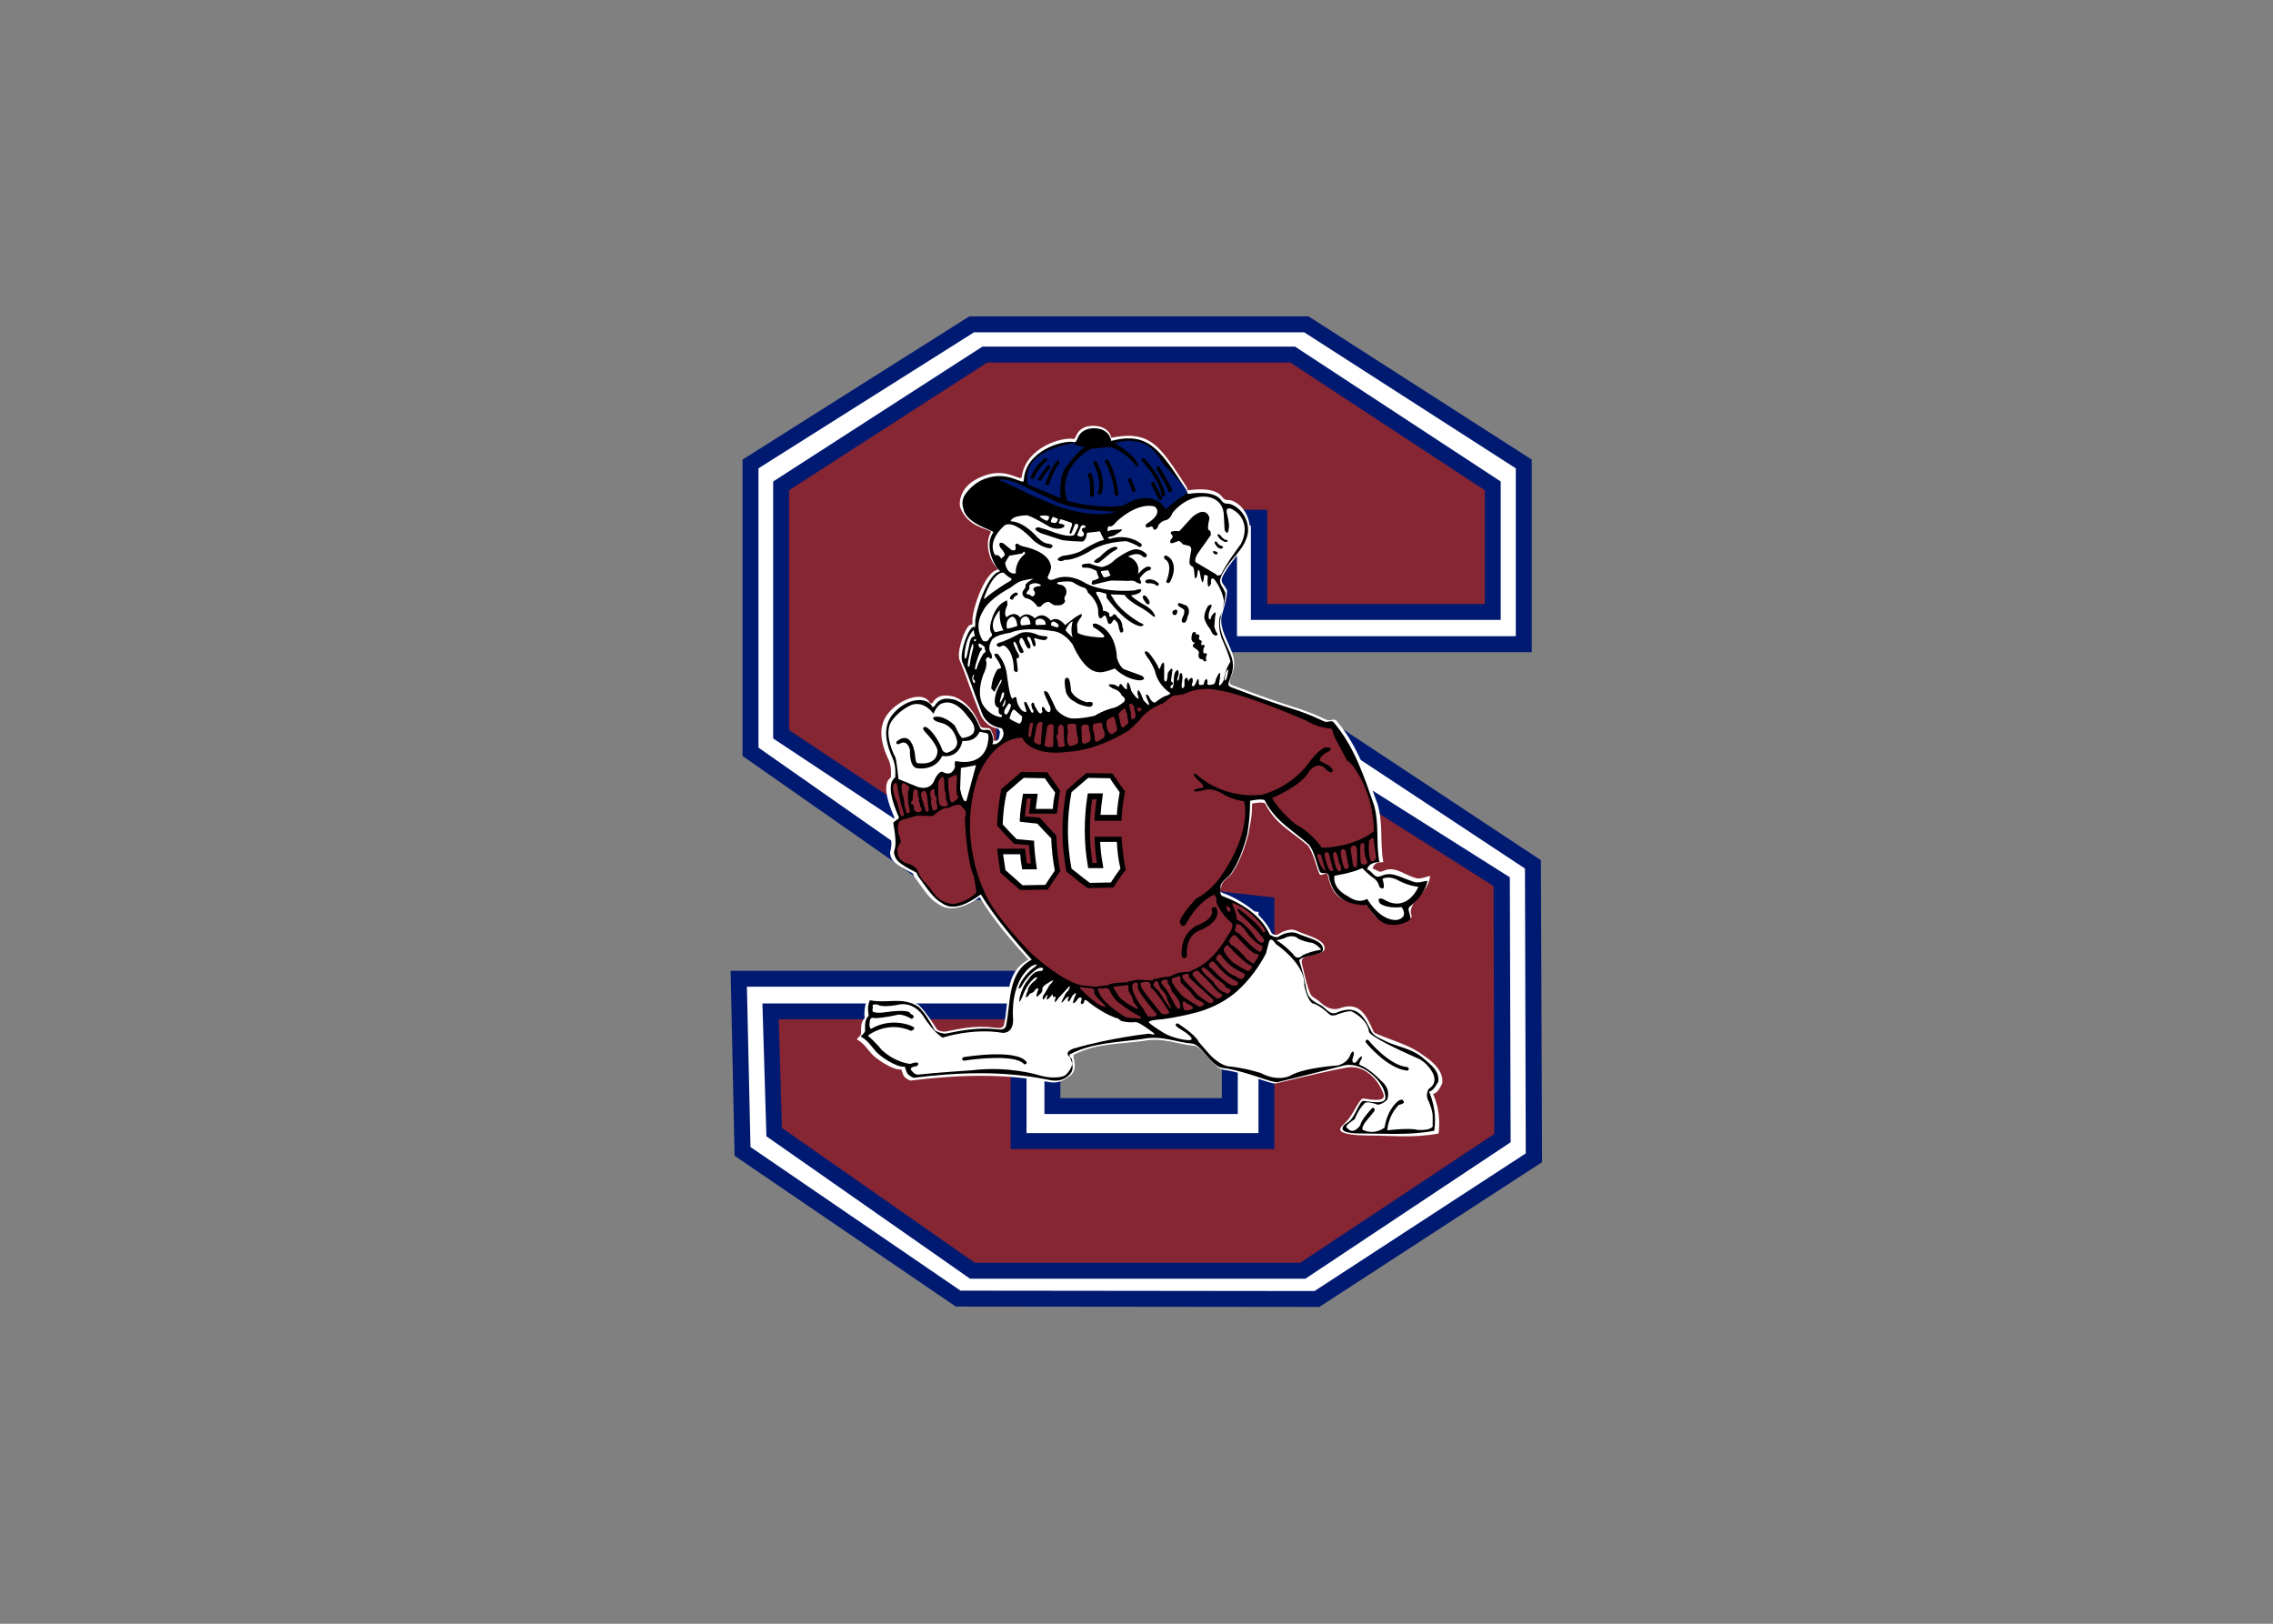 <svg clip-rule="evenodd" fill-rule="evenodd" stroke-linejoin="round" stroke-miterlimit="1.414" viewBox="0 0 560 400" xmlns="http://www.w3.org/2000/svg"><rect x="0" y="0" width="560" height="400" fill="#808080" stroke="none"/><g fill-rule="nonzero" transform="matrix(.98 0 0 .98 179.608 77.451)"><path d="m204.1 137.2-50.3-33.3-84.5-7.3v-48.4h54.4v36.7h78.1v-48.4l-56.1-36h-85.3l-57 36v74.5l50.9 35.6 69.6 4.9v45.5h-40.6v-32h-82.9l1 46.5 55.6 37.9 91.4.1 56-36.4z" fill="#001a72"/><path d="m55.7 142.7-48.3-33.8v-70.2l54.2-34.2h83l53.2 34.2v42.2h-70.1v-27.8h3.5v23.7h62.8v-34.8l-51.7-33.9h-78.6l-52.6 33.9v64.6l53.4 35.4 26.3 3.1zm144.4-3.4-48.1-31.8-80.7-6.8v3l77.2 7.6 47.8 30.2.2 66.6-51.6 34.3h-84.3l-51.2-35.8-1-33.4h66.4v32.6h58.3v-55.6l-5.2-.6v51.4h-48.6v-32h-74.8l.9 40.3 52.8 36.1 89 .1 53.1-34.6z" fill="#fff"/><path d="m192.2 143.7-45.5-28.8-79.5-7.5.9-58.3h67.2v23.7h54.7v-28.6l-48.9-32.1h-76.2l-49.8 32.1v60.3l51.2 34 70.8 8.1v63.2h-66.3v-32.6h-58.3l.8 27.3 48.5 33.9h81.8l48.8-32.4z" fill="#862633"/><path d="m59.4 43.7c1-1.3 2.5-2.3 4.6-3.1 5.9-2.3 9.5 1.7 9.6.2 1-7.4 10.1-10 12.9-9.5 1 .2.4-2.5 3.9-3.2 2.3-.4 5.2.4 5.7 2.9 10.1-2 12.3 2.3 18.9 12.3.3.5.1 1 .6.9 2.7-.4 6.8-.5 8.4 1.7.8 1.1 1.5.6 2.4.9 3.6 1.3 5.4 6.1 4.1 9.3-1.4 3.6-4.7 6.1-6.5 10-.6 1.3.7 2 1.2 3.3 0 2.2-.9 4.5-1.4 6.7-.4 3.1 1.6 5.9 2.7 9 1.8 4.8-2.1 7.3 0 8.1 16.9 6.5 16 5.1 23.7 8.7.9.4 1.5-.3 2.4.1 5.4 6.3 7.8 13.7 10.5 21.3 1.4 4.9.5 9.4 1.4 14.4-1.4 0-2.3.2-2.7 1.6 1.4.5 1.6 1.1 2.7.6 3.1-1.5 5.6 1.4 8.7 1.9 1.4 0 2.2-.6 3.1-.6-.9 5.1-6 6.6-4.7 10 .4.9-3.7 2.3-6.2 1.7-1.6-.4-2.8-1.3-3.5-2.2-.7-1-1-2.1-2.4-2.4-3.9-.7-7.5-.4-9-7.4-.2-1-1.7.6-2.1-.3-.9-2.2-1.5-5.3-2.9-7.1-4.1-3.6-8-5.2-10.7-10.5-.3-.6-3.3-.1-3.3 0 0 3.8-.5 4.8-.9 7.5-.9 3.6-2.3 7.2-4.1 9.9-.8 1.2-2.3 1.8-2.7 3.1 0 .9-.9 1.4 0 1.8 5 1.8 10.5 5.6 12.5 10 .3.7 1.3.8 1.8.5 1.4-.9 3.3-1.5 4.5-.9 2.7 1.3 7.6 2.2 7.1 4.8-.5 1.3-5.3 1.3-5.7 2.6-.1.9.3 1.8.5 2.9.4 1.8.9 3.8 1.6 5.5.4 1 1.6 1.3 2.3 2 1.5 1.4 3.2 2.4 5.2 1.7 5-1.8 6.7 1.9 8.5 6 .2.5 4.8 1.9 8.4 3.5 2.5 1.1 4.1 2.4 5.1 3.1 1.8 1.3 4.1 3.6 3.7 6.3-.5.9-.9 2.2-2.3 2.7 1.4 3.1 1.8 6.3 1.4 9.9-6.3 1.2-12.1.5-18 .5-1.8 0-7.4-.2-6.7-1.8.5-1 1.3-1.2 2.4-2.8 1.2-1.7 2.6-4.8 3.3-4.7 2.3.3 5.9 1 5.1-1.2-1.2-3.5-4.7-7.3-9.1-6.6-3.5.6-10.4 2.2-17.9 4-1.3.3-7.3-2.6-13.1-3.4-2.8-.4-5.3-6-7.7-6.1-3.8-.3-7.8-2.1-12.3-1.2-6.3.9-11.8.5-17.7 3.5-.6.3 1.5 3.7-1.2 5.5-2.2 1.5-3.3 1.7-5.5 1.3-11.3-2.2-23.1-1.7-34.4-.3-1.9-.8-1.7-1.3-2.3-2.8-2.1.3-6.7-2.9-7.6-4.1-1.1-1.2-1.6-2.3-3.6-3.5.4-.4 1.1-1 1.1-1.5 0-1.7-.1-2.7.9-3.8v-.2c-.2-1.3.1-3.3.7-4.8 4.5.9 8.8-1 12.9 1.7 1.8 1.8 3.1 3.8 4.5 6 .4.5 1.2.7 2.1.7 4.5-.9 8-1.6 12.5-1 .9.1 1.9.3 2.3-.6 1.4-5.8-.1-13.3 6.2-16.5-4.2-4.6-8.7-9.8-12.3-15.7-3.7 2.6-7.4 3.7-10.1 1.9-2.5-1.4-3.4-3.1-6.2-6.9-.3-.4-.3-.9-.7-1.1-4.7-2.4-4.9-3.1-5.3-4-.8-2.4 1-.4-.5-8.4-.1-.4 1.6-1.1 1.4-1.5-4.1-9.2-.9-9.8-.9-10.2.1-1.6 0-3.3-.8-4.8-2.1-4.7-2.4-8.7.7-11.9 3.3-3.4 8.4-4.7 9.8-2.1.1.3.6.4.8.1 1.4-2.3 3.6-1.9 5.4-1.5 3.2 1.3 5.1 3.8 6.5 7.2.5 1.2 2.2.2 2.7 1.1s.9 2 .7 2.7c1.4.4 1.4-.7 1.6-1.9.1-.4-.3-1.1-.7-1.1-2.3-.5-3.7-2.1-4.4-4-2.4-5.8-3-8.4-5-13.1-.3-.7-.2-1.6-.2-1.9.3-3 2.1-7.5 3.2-7.1.3.1.2-1.4.2-1.6.5-4.1 3.5-11.8 6.3-12.2.2 0-.1-.5-.3-.7-1.6-1.6-3.1-5.8-1.3-8.9-1.5-.9-5.8-1.3-7.7-5.9-.5-1.2 0-3.4 1.2-5" fill="#fff"/><path d="m72.6 70.5s-1.2.5-1.2 1.2c0 0-1.7.1-.1-1.4 0 0 1.3-1 1.3.2zm4.3 12.9c.4 0 0-1.4 0-1.4-.5-.7.2-.6.2-.6.9.4 2.3.5 2.3.5 1.3-.7.3-1 .3-1-1.5 0-2.2-.4-2.2-.4-3-1.3-4.6-.2-4.6-.2-3.2 1.8-5.2 2.3-5.2 2.3-1.1.7.3 1 .3 1 .6-.3 1.1-.4 1.1-.4 2.7 1.6 2.5 6.2 2.5 6.2.8 1.2 1 0 1 0l-.2-1.9c-.3-1.4.2-1.1.2-1.1.9-.2-.3-1.8-.3-1.8-.7-1.4-.8-2-.8-2 .2-1 .9.6.9.6.6 2 1 1.9 1 1.9 1 .2.5-.8.5-.8-1-1.7-.9-2.2-.9-2.2.4-1.8 1.2.1 1.2.1.8 2.1 1.3 1.8 1.3 1.8.8-.3-.3-2-.3-2-.5-1 0-.9 0-.9.5-.3.9 1.1.9 1.1.4 1.7.8 1.2.8 1.2zm10.1 14s.6.7 3.2 1.2c0 0 1.1.2 1.2-.5 0 0 .4-1-1.4-.6 0 0-2.9-.6-4-2.8 0 0-.2-3.9-1.1-3.3 0 0-1-.6-.2 3.5 0 .1.6 1.8 2.3 2.5zm33.9-18.4.6 1.2c1.2 1.2 1.3.1 1.3.1-.7-1-.8-1.9-.8-1.9l.2-2.4c.6-2.3-.9-.2-.9-.2-.4 1.7-.7.5-.7.5-.2-1.4.6-2.6.6-2.6.5-1.4-.8-.4-.8-.4-1.5 2.6-.7 3.7-.7 3.7.5 1.3 1.2 2 1.2 2zm-16.8-8.2c-.4.4.7 1.7.7 1.7.3.6.8.3.8.3.4-.3-.2-1.2-.2-1.2-.9-1.5-1.3-.8-1.3-.8zm56.7 111.7c-.1-.2-.4-.2-.6-.1-.2.2-.2.4-.1.6.2.3 5.4 6.6 10.4 7.1.2 0 .4-.2.4-.4s-.2-.5-.4-.5c-4.6-.4-9.7-6.7-9.7-6.7zm15.2 12.9c1.3 3.1 1.8 6.2 1.3 9.8-6.2 1.2-12 .7-17.8.7-1.8 0-5.9 0-5.2-1.6.4-1 1.5-.9 2.5-2.5 1.1-1.7 2-4.2 2.7-4.1 2.2.3 5.9 1 5.5-1.2-.4-4-6.1-8.8-10.4-7.7-3.4.9-9.3 2.4-16.7 4.2-1.3.3-8.1-2.9-13.9-3.6-2.8-.4-5.2-5.9-7.6-6.1-3.7-.3-7.7-2.1-12.2-1.2-6.2.9-12.8.9-18.5 3.9-.6.3 1.8 3.1 0 5s-3.7 1.8-5.9 1.3c-11.1-2.2-22.2-1.8-33.4-.4-1.8-.8-1.7-1.3-2.2-2.8-2.1.3-6.6-2.8-7.5-4.1-1.1-1.2-1.6-2.3-3.6-3.5.4-.4 1.1-1 1.1-1.4 0-1.7-.1-2.7.9-3.8v-.2c-.2-1.3-.3-2.2.3-3.7 4.4.9 8.3-1 12.3 1.7 1.8 1.8 2.7 3.6 4 5.8.4.4 1.8.9 2.7.9 4.4-.9 8.4-1.6 12.9-1.1.9.1 1.8.2 2.3-.7 1.3-5.8.3-13.6 6.5-16.8-4.2-4.6-9.3-10.7-12.8-16.4-3.6 2.6-7 4.1-9.6 2.3-2.4-1.4-3.4-3.1-6.1-6.8-.3-.4-.3-.9-.7-1.1-4.6-2.3-4.8-3.1-5.2-4-.8-2.3 1-.4-.4-8.3-.1-.4 1.6-1.1 1.4-1.5-4-9.1-.9-9.7-.9-10.1.1-1.6 0-3.2-.7-4.8-2.1-4.7-2.4-8.6.7-11.7 3.2-3.3 7.9-3.8 9.3-1.2.1.3.4.1.6-.2 1.4-2.3 3.4-1.9 5.2-1.5 3.1 1.3 4.8 3.6 6.2 7 .5 1.2 2.2 0 2.7.9.4.9.9 2.3.4 3.2 1.3.4 2.7-1.3 2.8-2.4.1-.4-.2-1.6-.6-1.6-2.2-.4-3.9-1.6-4.7-3.5-2.3-5.8-2.9-8.3-5-13-.3-.7-.2-1.6-.2-1.9.3-3 2.1-7.5 3.2-7 .3.1.2-1.4.2-1.6.5-4.1 3.5-12 6.2-12.4.2 0-.1-.2-.2-.3-1.6-1.7-3.7-6.5-1.4-9.6-1.5-.9-6.1-2.1-7.4-5.2-.4-1.3-.8-2.7.3-4.3 1.3-1.8 3-3.2 5-3.9 5.9-2.2 9.7 1.9 9.7.4.4-7.5 9.9-10.2 12.7-9.6 1 .2.4-2.7 3.9-3.4 2.2-.4 4.9.4 5.4 3.1 9.5-2.5 12.4 2.5 18.9 12.4.3.5.1 1 .6.9 2.7-.4 6.7-.5 8.2 1.7.8 1.1 1.4.6 2.3.9 3.6 1.3 5.3 5.7 3.9 8.8-1.3 3.6-5.2 6-6.5 10-.4 1.3.9 2.2 1.3 3.6 0 2.2-.9 4.4-1.3 6.7-.4 3.1 1.5 5.9 2.7 8.9 1.8 4.8-2.1 7.2 0 8 16.7 6.4 15.8 5 23.4 8.6.9.4 1.4-.3 2.3.1 5.3 6.2 7.7 13.6 10.3 21.1 1.3 4.9.4 9.3 1.3 14.2-1.3 0-2.7.4-3.1 1.8 1.3.4 1.8 2.2 3.1 1.8 3.1-1.3 4-.3 8.5 1.3 1.3.5 2.7-.2 3.6-.2-.6 2.9-2.7 5.1-4.5 6.5-.7.6.2 1.7.2 2.9.3.5-2.4 2-5.3 1.6-3.5-.5-5.2-4.9-5.9-4.9-5.8-.1-8.5-2.7-9.4-7.6-.4-.9-1.8 0-2.2-.9-.9-2.2-1.3-4.9-2.7-6.7-4-3.6-8.5-5.9-11.1-11.1-.3-.6-3.7 0-3.7.1 0 3.8-.3 5.6-.7 8.3-.9 3.6-2.2 7.1-4 9.8-.8 1.2-2.2 1.8-2.7 3.1 0 .9-.4 2.2.4 2.7 4.9 1.8 9.8 4.9 12 9.8.4 0 1.3.9 2.2.4 1.3-.9 3.1-1.3 4.4-.9 2.7 1.3 7.1 1.8 6.7 4.4-.4 1.3-6.4 1.4-5.9 2.7.8 2.4 1.2 4.3 1.7 6.9.4 2.3 1.7 3.2 3.4 4 1.5.7 2.5 2.8 4.3 2 4.8-2.1 6.7.6 8.6 4.6.7 1.4 2.4 1.9 3.7 2.6 3 1.5 6.5 1.7 9.6 4.4 1.7 1.5 4 3.1 3.6 5.8-.5.7-1 2.1-2.3 2.5zm-20.5-49.2c3 2.2 4.9.7 4.9.7 3.8 6.1 7.6 5.3 7.6 5.3 3-.7 1.1-3.2 1.1-3.2-4.2.4-5.5-1-5.5-1-1-1.8.9-1 .9-1 6 3.7 8.8-3.1 8.8-3.1-2.7-.3-5-1.6-5-1.6-2.5-1.4-4-.4-4-.4l.2.8c.6 2.7-1 1.2-1 1.2-.3-1.4-1.3-2.1-1.3-2.1-1.3-.8-3-2.6-3-2.6-2.8 1.3-7 1.9-7 1.9-.5 3.4 3.3 5.1 3.3 5.1zm-93.4-32.9c-.7.2-3.8.7-3.8.7l-.2 5.3c.9 4.2 1.6 2.9 1.6 2.9zm2.8-8-1.9-.4c-1.2 2.8-4.3 2.3-4.3 2.3-1 4.7-5.1 3.8-5.1 3.8-1.8 3.8-6.2 3.1-6.2 3.1-2.2-.2-1.9-4.6-1.9-4.6-.8-3-2.7-1.5-2.7-1.5-1 .2-.7-.6-.7-.6 4.1-3.4 4.7 3.6 4.7 3.6.1 1.7.5 1.8.5 1.8 5.6.7 5.1-3.3 5.1-3.3-.4-1.7-2.7-4.1-2.7-4.1-1.9-1.9-.2-1.7-.2-1.7 2.3 1.3 3.9 5.2 3.9 5.2.3 1.4 1.4 1.3 1.4 1.3 3.2-1 2.5-3.1 2.5-3.1-.9-3.9-3.9-4.4-3.9-4.4-2.9-.7-1.9-1.5-1.9-1.5 2.7-.6 5.3 2.2 5.3 2.2 1.4 3.1 1.9 3.1 1.9 3.1 5.8-.9 1.4-5.3 1.4-5.3-3.4-4.8-6.2-3.5-6.2-3.5-1.6.2-2.5 2.7-2.5 2.7-2.7-3.6-5.6-2.2-5.6-2.2-3.2 1.4-4.9 4-4.9 4-2.3 3.3.9 9.1.9 9.1.3.5.8 5.5.8 5.5l4.9 2c3.5 1 4.2-1.9 4.2-1.9 1.2-2.4 2-1.9 2-1.9 2.4 1.4 3.1-1.2 3.1-1.2-.2-1.8.3-1.5.3-1.5 7.6 1.4 8-4.9 8-4.9.4-1.9-.2-2.1-.2-2.1zm72.7 52c2.2 1.3 4.2 3.5 4.2 3.5 1.1 1.8 2.4.3 2.4.3 2.2-1.1 4.7-1.4 4.7-1.4-1.7-2-2.9-1.8-2.9-1.8-3-.7-3.3-1.3-3.3-1.3-1.4-.7-2.9.1-2.9.1-.7.4-2.2.6-2.2.6zm-12.3-67.9c-.7.5-.7 2.6-.7 2.6.5.2.8-1.9.8-1.9.3-1.2-.1-.7-.1-.7zm-36.8-36.2-1 2.3c1.1.8 1.6.1 1.6.1.5-.4-.4-1.3-.4-1.3l.1-.5c.7-.2.9-.4.9-.4-.5-.8-1.2-.2-1.2-.2zm-7.6-1.1c.2.4 1.2.3 1.2.3.5-.2.6-1 .6-1l-1.2-.5c-.4.1-.6 1.2-.6 1.2zm-2.8-1.3c.7.7 1.8 1.1 1.8 1.1.8-.5.5-1.2.5-1.2-2.1-.4-2.3.1-2.3.1zm-14 20.5c.1.4.4 0 .4 0 1.7-1.6 5.5-3.9 5.5-3.9 1.9-.9.6-1.2.6-1.2-.9-.6-1.6-1.3-1.6-1.3-2.8-.1-4.9 6.4-4.9 6.4zm10.3-11.1s.1-1.2-.7-.1l-2.9.5s-.2-.5-1.4 1.9c0 0 .4 3 2.7 2.6 0 0-.4-2.7 2.3-4.9zm-12.5 22c.4-.4.1-.6.1-.6-1 .3-.1.6-.1.6zm-2.2 4c.6-2.5.7-3.2.7-3.2.4-2.5 1.4-2 1.4-2l-.3-1.7c-2.4 2.5-2.3 6.9-2.3 6.9.1.7.5 0 .5 0zm.8 2c.2-1.9.9-4.4.9-4.4.1-2.5-.7.5-.7.5l-.6 3c-.3 2.3.4.9.4.9zm1.4 4.2s-.1-.5-.4-.6.2-1.4.2-1.4c-1.2 1-.1 2.3-.1 2.3zm.3-3.2c.6-2.2 1.8-4 1.8-4 .9-.4.3-1 .3-1 .1-.8-.4-.9-.4-.9-1.1-.9-1.2-.4-1.2-.4.1 1.2.8.9.8.9.3.4-.1.6-.1.6-.6.7-1.2 3-1.2 3-.8 2.4 0 1.8 0 1.8zm7.2 8.6c.5-2.5-.7.7-.7.7.3.4.7-.7.7-.7zm-.4-1.6s.5-1.4-.2-1.2c0 0-.3.3-.4 1.1 0-.1-1 3.3.6.1zm1.5 3.2c.9-1.7-.2-1.6-.2-1.6l-1 1.6c-.3 1 .1 1 .1 1 .4.8 1.1-1 1.1-1zm3.2 1.7-1.8-1.6c-.7-.9-1.4 2.1-1.4 2.1.8.6 2.5 1.3 2.5 1.3.7-.5.6-1 .6-1zm2.8-1.6c-.5-.4-.5-1.6-.5-1.6.7-.9.8.4.8.4l.8 1.4c.8 1.3 1.2.1 1.2.1-.5-1.4.3-1.1.3-1.1l.6.9c1.4 1.2 1.1-.8 1.1-.8l-1.4-3.1c-.7-1.8.7-.7.7-.7.6.8 2.1 4.2 2.1 4.2 1.1 1.5 2.9 2.1 2.9 2.1 1.7.8 6.8-.4 6.8-.4 2.3-1.4 4.4-1.9 4.4-1.9 1.5-.3 2.3-1.1 2.3-1.1 2-1.1.1-2.1.1-2.1-.3-1.3-2.3-1.8-2.3-1.8-2.4-1.5.6-.9.6-.9 1.2.8 1.1.3 1.1.3.2-1.3 1.1.3 1.1.3 1.2 1.3.8-.2.8-.2.2-2.7 1.1 1 1.1 1 .2.6 1.2 1.7 1.2 1.7 1.2 1.2.4-.7.4-.7-.1-3 1.5 1.5 1.5 1.5 2.4 2.7 1-.1 1-.1-1-2.3.3-1 .3-1 .9 2.1 1.7 1.6 1.7 1.6 1.5-1.2 2.3-1.5 2.3-1.5 2-.6 1.3-.9 1.3-.9-3.1-2.2-3.6-5-3.6-5-.3-1.3-1.5-3.2-1.5-3.2-2.3-2.9-.5-2.1-.5-2.1.9.6 2.5 3.4 2.5 3.4.6 1.6.7.6.7.6.9-2.4 1-.7 1-.7v3.8c.8 1.5.9-1.7.9-1.7 1-1.8 1.2-.9 1.2-.9l-.4 2.9s.9.5.3.9-.4.7-.4.7c.7.8.8-1.3.8-1.3 0-2.3.4-2.6.4-2.6 1-1.5.8.7.8.7-.8 2.5.1 1.1.1 1.1.2-1.6.4-1.5.4-1.5.9-.4.3 2.8.3 2.8-.1 1.8.7.5.7.5v-1.6c.7-1.5 1 .4 1 .4.3-1.1.9-.9.9-.9.5.4-.1 1.8-.1 1.8.5.8 1-.4 1-.4.9-2.4.8-.3.8-.3-.1 1 .7.6.7.6.7.3.7-.9.7-.9.8-1.3.8.2.8.2-.4 1.2 1.2.6 1.2.6.7.2.9-1.3.9-1.3 1.7-3.8.9.4.9.4-.5 2.8 1.1-.2 1.1-.2.3-2.7 1.6-4.5 1.6-4.5.2-.6-1.8-5.2-1.8-5.2-1.4-2.8-.9-5.9-.9-5.9 1.2-2.3 1.1-4.4 1.1-4.4-.4-2.4-1.7-4.3-1.7-4.3-.9-1.5-1.1-1.2-1.1-1.2-.6-.2-.4 1.2-.4 1.2-1 2.3-.9-.9-.9-.9.2-1.1-.1-1-.1-1-.9-.7-.8.4-.8.4-.3 3-.9-.5-.9-.5-.5-3.1-.8-.1-.8-.1-.2 1.2-.6.7-.6.7l-.2-1.9c-.1-1-.6-1-.6-1l-.4-.4c-.4-.2.2-3.1.2-3.1.5-1.7-.8-1.7-.8-1.7l-1.2-.3c-1-1.2-1.2-.8-1.2-.8l-1.1.4c-1.3.5-.8-.7-.8-.7.9-.9.4-1.2.4-1.2-1.4-1.4 1.8-1 1.8-1l3.2-3.5c3.7-3.2 4.4.2 4.4.2-.7 2.9-.2 3-.2 3 .7.2.5 1.3.5 1.3l-3.4 4.8c-1 1.9-.2 2.1-.2 2.1l4.9 2.9c.4.7 1.3.1 1.3.1 1.1-2.5 5-7.7 5-7.7 2.6-5.2-1-7.9-1-7.9-2.9-2.3-2.6-.1-2.6-.1.6 2.3.6 3.5.6 3.5-.2 3.1-1.1 1-1.1 1l-.2-3.5c0-4.8-4.7-4.9-4.7-4.9-5.1-.2-8.2 4.1-8.2 4.1-.6 1.6-1.6 1.8-1.6 1.8-1.2.2-1.9 1.2-1.9 1.2-.5 1.7-1.3 1.1-1.3 1.1-.1-1-.9-.6-.9-.6-1.6.6-.9-.7-.9-.7 4.6-2.8 2.1-4.4 2.1-4.4-4.5-1.2-9.6 3.8-9.6 3.8-1 1.3-1.5 1.2-1.5 1.2-1-.3-.7 1.3-.7 1.3.4-.5 2.7-.5 2.7-.5 2.3-.4-.6 1.2-.6 1.2-.7.5-1.3.5-1.3.5-1.6.4-.2.6-.2.6 4.4-1.3 7.3.9 7.3.9 1.5.8.1 1.2.1 1.2-1.9-1.2-3.4-1.5-3.4-1.5-6.3.3-9.2 2.6-9.2 2.6-4.4 2.5-6.3 2.1-6.3 2.1-.4.4-1.1.3-1.1.3-1.6-.5.7-1.3.7-1.3 4-.5 5.2-1.6 5.2-1.6 4-2.4 5.2-2.4 5.2-2.4l-.8-1.6c-.2-.9-.8-.5-.8-.5l-2.7.3c-.3 2.4-1.3 2.2-1.3 2.2-3.7-.1-5.1-.4-5.1-.4l-5.2-1.7c-2.7-1.3-.6-1.5-.6-1.5l2.3.7c5.8 2.3 6.7 1.2 6.7 1.2l.9-1.8c.5-1.2-.7-.9-.7-.9l-.7 1.8c-.5 1.3-.7.3-.7.3l.4-1.2c.6-1.2-.1-1.3-.1-1.3l-1.8-.6c-1.3-.5-.9.2-.9.2-.6.4-.1.7-.1.7 2 .2 1 .9 1 .9-1.5.9-3.5-.1-3.5-.1-4.9-2.9-5.7-2.9-5.7-2.9-4.1.1-4.1 1.5-4.1 1.5 3.4.1 6.5 3.8 6.5 3.8 1.8 1.9 2.8 1.8 2.8 1.8 2.3.4.7 1.2.7 1.2-2.2-.1-4.3-2-4.3-2-5.3-5.7-7.3-3.7-7.3-3.7-4.7 4.3-2.3 7.4-2.3 7.4 1.1-.2 1.5.9 1.5.9l.8-.7s.6-.3-1-2.1c0 0-.9-1.6.7-1.1l2.1 1.7s1.4.6 1-.9c0 0-.2-1.3 1.1-.3 0 0 .5.3 2 .6 0 0 5.2 1.2 5.8 4.5 0 0 .4.6-.8 2.9 0 0-.1 1.1 1.6.6 0 0 3.1-1.8 7.5.7 0 0 3.7 2.7 12.7 2.1 0 0 2.8-1 1.3.6 0 0-.9.5-2.1.6 0 0-.1.4 3.1 2.3 0 0 1.9.9 2.7 2.4 0 0 .9 1.7-1.1-.1 0 0-1.6-1.2-2.6-1.7s-3.2-2-3.6-2.8c0 0 .6-.3-3.4-.3 0 0-.6-.3.4 1 0 0 1.1 2.7 6.7 6.1 0 0 1.9.6.2.9 0 0-3.3-.1-8.6-7.2 0 0 .2-1.3-.6-1.1 0 0-2.8-1.1-1.8.4 0 0 1.7 2.8 1.5 4 0 0 1.7.1 1.6 1-.2.9.8.3.8.3s.4-1.2 1.3.4c0 0 1.2.6 1.2 2.4 0 0 .7 1.2-.3 1.4 0 0-.4.1-.7-1.8l-.3-.8-.7-.7s-.3 0-.6.7c0 0-.8 1.2-1.2-.4 0 0-.4-2.1-1.1-1 0 0-1.1 1.4-1.2-1.1 0 0 .4-2.3-2.6-5 0 0-.2-1.2-1.3-1.3 0 0-.9-.3-2.2-1.1 0 0-.3-.7-3.9-.2 0 0-1.1.4.7.7 0 0 1.8.4 1.2 2.5 0 0-.7.7-.2 1.5 0 0-.2 1.4-2.3 1.1 0 0-.3.3-1.7-.8 0 0-1-.3-2.1 1.1 0 0-.9.4-1.1-.3 0 0-1.1-1.6-2.8-1.8 0 0-1.5-.9-.2-2.3l.3-.6c-.5-.8 1.9-1.9 1.9-1.9-.6-.1-2.6.4-2.6.4-1.4.3-3 1.7-3 1.7-6.1 3.3-7 5.9-7 5.9-2.6 4.1-.1 7.5-.1 7.5 1 .6 1.5-.3 1.5-.3l.2-.4c.8-.4.6-1 .6-1-.9-1-.2-3.1-.2-3.1 1.2-4.7 4-5.3 4-5.3l.1 1.1c-1.2 2.6-.2 3.1-.2 3.1 2.2-1.8 3.4.1 3.4.1 1.7-1.9 3.7.2 3.7.2 2.2-2 4 .6 4 .6 1.8-1.4 3.6 1.1 3.6 1.1l1.8-1.4c1.8-1.4 2.4-1.4 2.4-1.4l-.1.7c-.8.9-1.1 1.8-1.1 1.8l.1 2.2c1.3 1 5.7 1.2 5.7 1.2 1.7.2.8-.7.8-.7-1.4-1.4-2.4-1.8-2.4-1.8-.9-1.4.8-.9.8-.9 5.1 2.1 5 8.5 5 8.5.7 2.4 1.8 2.9 1.8 2.9l4.4 1.6c1.7 1.1-.5 1.2-.5 1.2-3.7-.3-6.2-3-6.2-3-3.3 1.3-4.2.9-4.2.9-3.7-.2-6.4-6.9-6.4-6.9-2.1-3-4.4-3.3-4.4-3.3-8.1-1.4-11.2.3-11.2.3-4.6.7-4.8 2-4.8 2-1.2 2.1-.1 3.2-.1 3.2.6 1.7-.3 1.3-.3 1.3l-.4-.4c-.9.5-.6.9-.6.9.5 1.4-.7 3.6-.7 3.6-1.8 5.1-.1 7.5-.1 7.5 1.7 2.8 4.3 3.1 4.3 3.1.8.2.4-.6.4-.6-1 .1-.7-1.7-.7-1.7-1.6-.4-.8-3.1-.8-3.1.2-1.4 1.4-3.3 1.4-3.3.4-1-.1-.6-.1-.6l-1.6 3-.8-.9c.3-2.3.7-3 .7-3 .9-2.3 1.2-1.9 1.2-1.9.6-.1.6-.3.6-.3-.3-1.2-1.1-2.2-1.1-2.2-1.4-1.9.3-1.2.3-1.2 1.9 2.1 2.2 4.8 2.2 4.8.6 4.7.9 5.2.9 5.2.4 1.6.7 1.1.7 1.1.9-.8.9.2.9.2.1 1.6 1.3 2.8 1.3 2.8.8.7 1.2.3 1.2.3l-.4-1.3c-.6-1.8.4-.9.4-.9l1.2 2.4c.7.5.5-.5.5-.5zm-8.4-25.2c-3.1 3.6-1.2 5.6-1.2 5.6l2.1-.5c-1.3-2.2-.9-5.1-.9-5.1zm1.8 4.7c1.4-.2 2.6-.7 2.6-.7-.3-2.6-1.4-2.3-1.4-2.3-1.9.8-1.2 3-1.2 3zm3.5-.9c.4.2 2.4-.2 2.4-.2-.2-2-1.2-2-1.2-2-1.9.3-1.2 2.2-1.2 2.2zm3.8 0 2.4-.1c.1-1.4-1.3-1.5-1.3-1.5-1.9-.1-1.1 1.6-1.1 1.6zm3.8.1 1.5.5c1.2-.6-.8-1.5-.8-1.5-1 0-.7 1-.7 1zm5.4-1.1c-1.2.6-1.8 2.3-1.8 2.3.5.7 1.8 1.8 1.8 1.8-.7-1.7 0-4.1 0-4.1zm-8.5-8.8s.5.1.5-.3c0 0-1.3-.9-2.7-.1 0 0-.3.1-.2 1.1 0 0-.1.2-.7.9 0 0-.2.6.8.5 0 0 .7 1 1.2.1 0 0 .3-.6-.1-1-.1-.1-.8-.9 1.2-1.2zm28.4 112c-3.6-2.7-4.1-2.4-4.1-2.4-2.1.2-3.6-.3-3.6-.3-.3-.2-.8-.6-.8-.6-3.3-.9-7.1-3.9-7.1-3.9-1.6-1.5-1.4-.3-1.4-.3-.7 1.3-.9.1-.9.1.4-.7.2-1.1.2-1.1-.7-.4-1.2.7-1.2.7-1.7 1.9-.5-.9-.5-.9 1-2.1-.6-.3-.6-.3-1.3 2.7-1.1.8-1.1.8.7-1.2-.4-.3-.4-.3-2.5 3-.4-.6-.4-.6.2-.7.9-1.2.9-1.2 1.1-2.2-.4-.4-.4-.4l-2.2 2.4c-1.2 1.9-.7.1-.7.1.3-.9-.2-.6-.2-.6-.3.4-.4-.2-.4-.2.1-.8-.5.1-.5.1-1.6 1.8-.9.1-.9.1.4-1-.4 0-.4 0-1 1.7-.7-.1-.7-.1.7-1 1.6-2.7 1.6-2.7 2.2-2.3 0-.8 0-.8-2 1.1-1.7 1.6-1.7 1.6 0 1.1-.6 1.3-.6 1.3-1.6 1.9-.6-.7-.6-.7.6-1.3-.6-.4-.6-.4-.3.8-1.3 1-1.3 1-1.6 2.2-.9 0-.9 0 .4-.6.4-1.2.4-1.2.4-1.1 1.9-2.2 1.9-2.2 1-1.3-.4-.4-.4-.4-2 1.7-2.9 4.5-2.9 4.5-1.3 2.9-.7.2-.7.2.8-3 1.9-4.1 1.9-4.1 1.4-2.1 2.2-2.2 2.2-2.2.5-.3 1.5-.3 1.5-.3.9-1.1-.8-.7-.8-.7-2.7 1.4-4.3 4.5-4.3 4.5-.8 1.3-.8.4-.8.4 1.2-3.3 4-5.1 4-5.1 1.7-1.4-.7-.3-.7-.3-5.6 4.1-4.7 13-4.7 13 .3 4.1-2.6 3.8-2.6 3.8-7.6-1.3-15.1 1.2-15.1 1.2-2.3-1.4-4.4-4.7-4.4-4.7-2.9-5-7.1-3.5-7.1-3.5-4.1.7-4.8-.1-4.8-.1-1.9-.3-1.2.6-1.2.6-.3 1 0 1.2 0 1.2.9.4 2.4.2 2.4.2 7.3-1.1 7 .3 7 .3 1.7.7.3 1.3.3 1.3-2-1.2-3.3-1.1-3.3-1.1-3.7.9-5.9.9-5.9.9-1.4-.4-1.3.8-1.3.8-.3 1.7.3 1.9.3 1.9 5.1-3 10-.8 10-.8 1.9.7.1 1.3.1 1.3-6.1-2.7-10.9 1.2-10.9 1.2 2.2 1.9 3.5 3.6 3.5 3.6 3.6 3.3 7.2 3.5 7.2 3.5 2.1-.8 2 0 2 0 0 .3-.5.6-.5.6-2.1.2-1.2 1.1-1.2 1.1.9 1.1 1.6 1 1.6 1 4.4-.5 13.7-1.1 13.7-1.1 8.8-1.1 16.2 1.1 16.2 1.1 4.8 1.5 7.1.2 7.1.2 2.8-2.7 1.5-4.4 1.5-4.4-2.4-1.5.8-2.4.8-2.4 9.3-2.7 18.8-3.7 18.8-3.7 2.5.7.7-.5.7-.5zm70.4 10c-1.6-2.7-3.8-3.4-3.8-3.4-11.8-5.2-12-6.5-12-6.5-.4-3.4-4.4-5.2-4.4-5.2-1-.2-3.4.7-3.4.7-1.4.7-2.1.1-2.1.1-3-2.8-4.3-2.8-4.3-2.8-1.4-.9-2.1-4.6-2.1-4.6.4-5.3-7.1-10.3-7.1-10.3-1.5-2.3-1.8-.4-1.8-.4l-.7 2.7c-2.5 5-6.1 8.4-6.1 8.4-4.8 5-11.5 6.5-11.5 6.5-5.4 1.4-8.7 1.7-8.7 1.7-4.4.3-2.9 1-2.9 1 .7.7 3.3 2.3 3.3 2.3 2.6 1.6 5.9 1.9 5.9 1.9 2.7.3.4-1.4.4-1.4-.5-.5-2.2-1.5-2.2-1.5-1.8-1.1-.4-1.3-.4-1.3 4.8 3.1 5.3 4.7 5.3 4.7.6.7 2 2.3 2 2.3 3 3.6 5.4 3.8 5.4 3.8 4.2.4 8.2 1.7 8.2 1.7 4.3 2.3 7.3.7 7.3.7 3.6-2.1 12-2.6 12-2.6 2.7-.7 3.2-2.7 3.2-2.7.8-1.7.9-.2.9-.2l-.4 1.5c.1 1.4 1.1.4 1.1.4l.5-.7c1.2-1.4.7.1.7.1-.9 1.3-.4 1.5-.4 1.5 2.4.8 5.4 4 5.4 4 2.7 2.3 1.4 4.8 1.4 4.8-2.1 1.7-2.7 1-2.7 1-2.8-.9-3-.1-3-.1-1.6 1.6-2.4 3.9-2.4 3.9-3.1 2-1.9 2.2-1.9 2.2 1.6 2 3.3-.7 3.3-.7.3-1.5 2.9-4.2 2.9-4.2.7-.7.7.6.7.6l-2.3 2.8c-1.5 2.1-.4 2.1-.4 2.1 3 1.2 5.2-.7 5.2-.7.8-5 3.6-6.8 3.6-6.8 1.2-.5 1.1.1 1.1.1.7.7-1.1 1-1.1 1-2.8 2.8-2.9 6.4-2.9 6.4 6.1-.7 7.6-.1 7.6-.1 3.5.2 3.8-.9 3.8-.9v-2.3c.1-1.5-1-4-1-4-1-1.6 0-3.1 0-3.1 2.7-1.7.8-4.4.8-4.4zm-73.5-123.9s1.3 2-.7 1c0 0-.7-.7-2.2-.4 0 0-1.7-.1-4.2-.1-.4 0-4.3 1-4.3 1s-1.1.3-.4-1c0 0 .7-.1 1.2-.4 0 0 .4-.1.4-.3 0 0-.5-1-.6-1.7 0 0-1.7-1.1-3.3-.8 0 0-1.7-1 1.5-1.1 0 0 2.3.9 3.2.9 0 0 1.8-.3 3.3-1.9 0 0 4.1-3.1 5.7-2.5 0 0 1 0 2.2 1.2 0 0 .3 1.2-1 .6 0 0-.8-1.4-3.6-.1 0 0-.1.1.7.4 0 0 2.4 1.2 1.7 4.1 0 0 1.4-1.7 2.4-1.9 0 0 1.6-.1.5 1 .1-.2-1-.1-2.5 2zm-7.3-.8-.6-1.3-1.6.2s-.5-.1.1.9l.4.7c0-.1.5.2 1.7-.5zm-36.9 121.1c-.2 0-.4.3-.4.5s.3.4.5.4c3.5-.6 13-1.5 15 .8.1.1.2.1.3.1s.2 0 .3-.1c.2-.2.2-.4 0-.6-2.6-3.2-15.1-1.2-15.7-1.1zm49-119.1c-1.2-1.2-2.6-1-2.6-1-1.5.4-.3 1-.3 1 1.8-.2 2.4.6 2.4.6.7.1.5-.6.5-.6zm16.7-10.4c1.1 0 .5-.5.5-.5l-.6-.1c-.6-.4-1.1-1.1-1.1-1.1-1-.7-.6.2-.6.2.4 1 1.8 1.5 1.8 1.5zm-1 1.7c1-.2.2-.7.2-.7-.6-.1-1-.6-1-.6-.2-.4-.4-.5-.4-.5-1.1-.1.3 1.4.3 1.4.2.3.9.4.9.4zm-9.3 15.3c.2.9-.2 1.6-.2 1.6-1 1.8.2 1.7.2 1.7.6.1.9-1.6.9-1.6.9-1.8-.3-2.7-.3-2.7l-1.3-.5c-1.3-.5-.7.6-.7.6zm2.4 8.2c.1.2.6.1.1.4s-.2.8-.2.8l1 .7c.6.5.4.9.4.9-.4 1.6.9 1.5.9 1.5 1 1.2 1 .1 1 .1-.3-.4.1-1.1.1-1.1.2-.7-.5-.5-.5-.5-.6.2-.3-1.2-.3-1.2.6-.9-.1-1-.1-1-.5.5-.5-.3-.5-.3.4-.7-.2-.8-.2-.8-.3-.1-.4-.4-.4-.4.4-1-.2-1.1-.2-1.1-.2.2-.5 0-.5 0-.1-1.1-.9-.3-.9-.3-.7 2.1.3 2.3.3 2.3zm-6.9-15.2c.6.9 1.1-.2 1.1-.2 1.6-3.2.4-5 .4-5-.3-.8-1.3-1.3-1.3-1.3-1.1-.4-.6.8-.6.8 2.4 1.1.4 5.7.4 5.7zm1.7 8.2c.2.3.8.1.8.1.7-1.1 0-1.3 0-1.3-1.4.2-.8 1.2-.8 1.2zm-19.7-13.1c.8.5 1.5-.2 1.5-.2l1.8-1.5c1.4-1.2 2.1-1.4 2.1-1.4.9-.7-.2-.8-.2-.8-1.4.1-3.2 1.9-3.2 1.9-.4.4-.6.6-.6.6-2.2 1.3-1.4 1.4-1.4 1.4zm30.8-2c.4-.5-.3-.7-.3-.7-1.4-.4-.4.6-.4.6.4.2.7.1.7.1z"/><path d="m42.7 130.8s-1-3.3 1-3.8l3.6-1 3.9.1s2.8-2.5 3.9-2c0 0 3.3-1.9 3.6 0 0 0 1.4.4.6 2.6 0 0 .3 10.3 2.3 14.7l.6 3.9s-1.9 2.2-5.6 2.9c0 0-3.3.2-5.5-3.2 0 0-1.3-1.9-2.2-2.5 0 0-1-1.3-1.6-3 0 0-1.3-1.4-2.7-1.5 0 0-2.4-.9-2.2-2.9 0 0-.5-.6.7-2.3.1-.1.1-.9-.4-2m-.9-9.2c.5.7 1.3 4.2 1.3 4.2.7.9.9-.2.9-.2-1.2-3.6-1.6-6.5-1.6-6.5-.1-1.6-.7-1.3-.7-1.3-1.1.7.1 3.8.1 3.8m2.2.4c-.1 1.1.6 3.2.6 3.2.5.7.9-.3.9-.3-.7-2.4-.5-5-.5-5l.3-.6c.2-.6-.6-1-.6-1-1.9-1.8-1.2 1.9-1.2 1.9zm2.2-.2c0 .1-.1.4-.1.4-.6.5-.2.9-.2.9.8.1.6 1.3.6 1.3.3.9 1.4.7 1.4.7 1.2-.4.1-1.5.1-1.5.1-.9-.3-1.1-.3-1.1.3-1.2-.2-1.3-.2-1.3v-.9c0-1-.7-.9-.7-.9-.7-.2-.6 2.4-.6 2.4m3.2 2.9c.4.8.8 0 .8 0l-.3-2.6c-.1-2.7-.9-2.3-.9-2.3-1.1.1-.6 1.6-.6 1.6zm1.2-4.7c-.1 1.3.3 1.7.3 1.7-.3 1.5 0 1.7 0 1.7l.3 1.3.8-.1c.8-.4.1-2 .1-2 .3-1.7-.3-1.5-.3-1.5l-.1-.8c.1-2.1-1.1-.3-1.1-.3m2 .1c0 3.5.7 3.4.7 3.4 1.3.6 1.8-.3 1.8-.3-.4-.6-.6-1.6-.6-1.6.1-1.8-.3-1.8-.3-1.8l-.1-2.6c-.3-2.4-1.5.4-1.5.4zm2.4-3.4c.2.5.1 1 .1 1 0 1.7.4 3.9.4 3.9.2 1.8 1.1.8 1.1.8 1.6-1 .9-1.3.9-1.3-.6-.9-.2-3.9-.2-3.9.2-2-.5-1.4-.5-1.4zm20.2-10.6c.4.3.7 0 .7 0l.3-1.9c.3-1.3.2-1.6.2-1.6h-.3c-.6 0-.7 1.7-.7 1.7zm1.5.6c-.3 1 .5 1.1.5 1.1 1.3.8 1.2 0 1.2 0s.3-4.5.4-4.8c.2-.8-.9-.5-.9-.5l-.5.7zm2.7.8c-.2 1 .1 1.1.1 1.1l1 .2c1.4 0 1-.7 1-.7l.1-3.8c.2-1.6-.7-1.3-.7-1.3-1.2.1-1 1.5-1 1.5zm3.3-2.1c-.3.2-.4.8-.4.8.2.4.4 1.6.4 1.6-.2 1.4 1 .9 1 .9 1.2-.1.6-.9.6-.9l-.2-4.1c-.6-1.4-1.4.1-1.4.1zm2.5-.4c-.7 4 .9 3.5.9 3.5 1.9-.6 1.7-1 1.7-1 0-.7-.3-2.1-.3-2.1s-.3-1.4-.2-1.6c.3-1.2-1.4-.9-1.4-.9-1.1 0-.8.6-.8.6zm3.5 1.8c-.2.8.6 1.2.6 1.2l1.4-.6c.4-.6.1-2.1.1-2.1l-.3-.9c.2-1.4-.7-1.3-.7-1.3-1.5 0-1.2.8-1.2.8zm3.1-3.9c-.6.1-.2 1.9-.2 1.9.4 1.1.3 1.5.3 1.5 0 1.4.7 1.1.7 1.1s1.4-.8 1.5-.9c.9-.9-.2-2.6-.2-2.6 0-1.2-.3-1.3-.3-1.3zm3.3-1c-.6 1.4.2 2.8.2 2.8.6 1.4 1.5.5 1.5.5 1.1-.7.8-.9.8-.9l-.5-2.3c-.4-1.2-.6-.9-.6-.9zm3-1.7c-.3.3-.1.7-.1.7l.5 2.3c.2.9.7.6.7.6l1.1-1c.3-.3-.2-1.5-.2-1.5.2-.6-.3-1.4-.3-1.4.1-1.2-.7-.7-.7-.7zm3 1.1c.1.9.7.3.7.3.7-.3.3-1.6.3-1.6-.3-.7-.2-1.4-.2-1.4-1.1-1.5-1.3-.3-1.3-.3l.4 1.7zm1.6-1.9c.6.9.8.1.8.1.8-.7-.6-.6-.6-.6-.6-.1-.2.5-.2.5m59.4 30.5s-4 3.8-13 4.2c0 0-2.8-4-6.6-5.9 0 0-3.6-2.7-6-6.6 0 0 7.6-3.2 9.3-6.7 0 0 2.2-3.1 4.4-.4 0 0 .8.7 1.3.6 0 0 1-.6-.9-1.8l-2.1-1.1s-.2-1.3 2.4-2.4c0 0 1.4-1.2-1.2-.9 0 0-1.8.7-4.2 4.2 0 0-3.8 5.4-11.3 7.6 0 0-9.2 1.7-17-5.3 0 0-1.2-.2.8 1.8 0 0 2.6 1.9.3 1.9 0 0-2 .4-1.3.8 0 0 .4.2 2.7-.4 0 0 1.7-.6 4.4 1 0 0 2 1.4 5.4 1.9 0 0 2.2 7.2-5.8 18.8 0 0-2.5 3.8-6.2 5.6 0 0-3.6 3.7-4.2 5.8 0 0 .4 2.1 1.6.6 0 0 2.6-5.3 7-7.3 0 0 .7.1.7 2.1 0 0 1.1 2.8 3.8 5 0 0 .7 1-1 3.1 0 0-3.4 6.6-8.8 8.7l-1 .5s-2.1-.1-3.2.4l-1.5.7s-2.8.3-3 .5c-.1.2-1.3 0-1.3.4s-4.3-.4-5 .2c0 0-1.6.1-1.5.4 0 0-4.7.1-4.6.7l-3.5.4-3-.3s-4-.1-12.8-7.9c0 0-7.1-7-10.9-13.4 0 0-8.5-14.3-2.7-31.3 0 0 3.5-9.5 11.1-9.7 0 0 1.9 5 12 3.5 0 0 6.3-.1 14.8-5.3 0 0 2.7-2.4 3.3-3.4 0 0 2-2.3 5.4-3.5 0 0 1.3-1 2.3-1.8 0 0 1.7-.3 2.7-.4 0 0 4-2.2 8.9-1 0 0 5.3.4 22 7.6 0 0 2.7 1.8 6.3 2 0 0 .4.4.7 1.9l3.3 6.2c.3-.5 6.6 6.4 6.7 17.7zm-48.3 31.3c0 .3.3.6.7.6s.6-.3.6-.7c-.3-4.6 2.5-5.9 2.6-6 2.7-1 4.3-2.3 4.9-3.7.4-1.1 0-2 0-2.1-.2-.3-.6-.4-.9-.3-.3.2-.5.6-.3.9 0 0 .2.4-.1 1-.3.7-1.2 1.8-4.1 2.9-.1.2-3.7 1.8-3.4 7.4zm36.2-21.3c-1.2-3.9-1.2-4.1-1.2-4.1-1.2-.4-.9.4-.9.4 1.1 3.6 2.1 3.7 2.1 3.7m-.3-4c.8 3.5 1.3 3.8 1.3 3.8.3.4 1 .1 1 .1-.3-.5-1.2-4.3-1.2-4.3-.9-1-1.1.4-1.1.4m2.4 1.2c.6 3.2 1.4 2.9 1.4 2.9 1-.5-.2-2.3-.2-2.3-.1-1.1-.6-2.4-.6-2.4-1.4-.7-.6 1.8-.6 1.8m1.7-1.7c.3 2.7.9 3.8.9 3.8 1 .7 1.1-.5 1.1-.5-.1-.2-.7-3.5-.7-3.5-.2-.9-.7-.8-.7-.8-.8.2-.6 1-.6 1m3.1 3.2c.4.8 1 .1 1 .1v-3.7c-.1-1.8-.8-1.5-.8-1.5-1.1.2-.8 1.2-.8 1.2zm1.8-4.7c-.1 4.6.4 4.3.4 4.3 1.8.3 1.3-.8 1.3-.8-.8-1.7-.7-3.1-.7-3.1.2-1.1-.2-1.4-.2-1.4-.9-.2-.8 1-.8 1m2.2-1.6c-.3 4 .5 5.1.5 5.1.9.4 1.3-.8 1.3-.8l-.6-4.3c.1-1.5-1.2 0-1.2 0m-35.2 17.9c1.1-.8-.6-1.6-.6-1.6-.2 1.3.6 1.6.6 1.6m2.5-.7s5.4 4 6 5.8c0 0 1.1.3.3-1 0 0-3.2-4.7-7.7-6.3 0 0-.7-.4.2 1.4 0 0 .8 2.1.6 2.6 0 0-.2 0 1.1.7 0 0 2 1.4 3.7 4 0 0 1.3 1.8 1.9 1.1 0 0 .9-.3-.8-1.9 0 0-1.5-2-5.1-5.2 0 0-1.2-1.5-.2-1.2m5.9 9.3s-2.2-.8-4.2-3.8c0 0-1.5-2.3-2.4-1.6l-.3 1.4s-.7-.2 1.2 1c0 0 4.5 4.7 4.8 4.2-.1.1.8.9.9-1.2m-8.4-1.2c.2.6.6.9.6.9 1.3.5 3.8 3.5 3.8 3.5.9.8 1.8 1.2 1.8 1.2l.9-1.3c.9-1.4-.3-1.1-.3-1.1-1.2-.2-4.8-4.3-4.8-4.3-1-1.5-2 1.1-2 1.1m-1.2 2.5c.7 1.5 2.1 2.7 2.1 2.7.4.4 3.1 1.9 3.1 1.9 1.1.7 1.2.1 1.2.1 1.2-.8.1-1.2.1-1.2-1.2-.5-4.3-3.6-4.3-3.6-1.6-2-1.6-1.4-1.6-1.4-1.1.8-.6 1.5-.6 1.5m-1.6 2.5c3 3.7 4.2 3.6 4.2 3.6.9.7 1.7.9 1.7.9 1.7-.9.4-1.6.4-1.6-3.5-1.4-5.2-4-5.2-4-.6-1.2-1.1-.4-1.1-.4-1 .8 0 1.5 0 1.5m-1.6 1.8c3.6 3.9 5.3 4.3 5.3 4.3 1.9.3 1.3-.9 1.3-.9-3-1.4-4.9-3.8-4.9-3.8-1.4-1.8-1.7-1.3-1.7-1.3-1.5 1.1 0 1.7 0 1.7m.3 3.2c1.8 2.8 3 2.8 3 2.8 1.1.8 1.3-.1 1.3-.1.9-.7-.9-1-.9-1-.1-.8-2.6-2.4-2.6-2.4-3.1-3.3-3.2-2.7-3.2-2.7-1.7.1 2.4 3.4 2.4 3.4m-5-2.1c-.2.5.1.8.1.8 2.5 3.1 5.8 5.6 5.8 5.6 1.8.2 1.4-1 1.4-1-.6-.2-1.8-1.4-1.8-1.4-.4-.8-3.8-4.1-3.8-4.1-.5-1-1.7.1-1.7.1m-2.7.7c-.1.9 2.5 3.2 2.5 3.2 1.2 1.9 4 3.5 4 3.5 1.3.8 1.4-.6 1.4-.6-5.9-5.3-6.2-5.7-6.2-5.7.3-1.7-1.7-.4-1.7-.4m-2.5.7c-.7.9 2.2 4 2.2 4 .5.8 3.9 2.7 3.9 2.7 1 .9 1.6.1 1.6.1 1.2-.5-1.7-1.6-1.7-1.6-.3-.3-1.6-2-1.6-2-2.5-2.2-2.3-2.4-2.3-2.4.1-1.4-.3-1.4-.3-1.4zm2.9 7.6c.2 1.1 2.3 0 2.3 0 .2-.7-1.4-1.2-1.4-1.2-1.8-1.9-.9 1.2-.9 1.2m-4.5-5c.7.9 2.5 4.4 2.5 4.4 1.2 1.4 1.1.2 1.1.2.3-1.6-2-3.8-2-3.8-.4-1.6-1.1-2.1-1.1-2.1.1-.7-.1-.9-.1-.9-1.4-.4-1.6.7-1.6.7zm-3-1.2s-.3.3.2.8c.6.5 1.2 1.2 1.2 1.2l1.6 2.6c2.3 3.1 1 .6 1 .6-.3-.3-.7-1.5-.7-1.5.1-1-1.4-2.3-1.4-2.3-.5-.5-.7-1.6-.7-1.6-.8-1.3-1.2.2-1.2.2m-2.9-.4c-.8 0-.3.8-.3.8-.3.5 3 4.4 3 4.4 2.1 2.8 2.4 2.8 2.4 2.8 2.1.2 1.6-.6 1.6-.6-3-5.1-4.6-6.1-4.6-6.1.4-2.1-2.1-1.3-2.1-1.3m-2.5.6c-.3 2.4 2.8 6.1 2.8 6.1.6 1.4 1.2 1.9 1.2 1.9 2.5.2 2.1-.6 2.1-.6-4.9-5.8-4.7-6.6-4.7-6.6v-1c-.5-1-1.4.2-1.4.2m-4.8.5c.1.5.9 1.6.9 1.6.6 1.7 4.3 3.6 4.3 3.6 2.2 1.3-.1-1.3-.1-1.3-.3-1.4-.7-1.9-.7-1.9-.6-.8-.6-1.3-.6-1.3.2-1.4-.4-1.1-.4-1.1zm-2.9.5c-1.7-.6-.6 1.1-.6 1.1.9 2.5 5.9 5.6 5.9 5.6.9.8 2.9.7 2.9.7 3.3.4.9-.7.9-.7-2.4-1.3-5.1-3.4-5.1-3.4-1-.8-1.9-2.6-1.9-2.6-.3-1.4-2.1-.7-2.1-.7m-4.6-.3c-1.9-.4-.2.8-.2.8.8 1.1 3.8 3.3 3.8 3.3 3.8 2.1.8-.6.8-.6-1.7-1.7-1.7-2.2-1.7-2.2.3-1-.7-1.1-.7-1.1z" fill="#862633"/><path d="m97.2 49.6s-4.2 2.1-14.7-1.4l-6.2-2.6s-6.2-3.2-8.6-4c0 0 1.9-.5 5.4 1.1 0 0 6.6 3.2 7.4 3.5.6.2 3.4 2.8 16.7 3.4m17.7-4.5-2.5 1.7-2.6 2.2s-.8-1.4-1.9-2c0 0-3.6-2.4-8.6 1 0 0-5.2 1.2-14.2-1.1 0 0-3.4-7.6 5.9-13.1l4.7-.5s3.5.6 7 5.2c0 0 1.5-1.6-5.6-6.1 0 0 3.4-1.6 7.7.3 0 0 2.2 1 4.4 4.9 0 0 1.7 1.9 3 3.2 0 .1 3.7 3.6 2.7 4.3zm-24-5.4-.8.5c1 1.6.6 5.5.6 5.5l.9.1c.1-.2.5-4.2-.7-6.1zm1.4-2.9-.8.4c2.7 5 1.1 7.8 1.1 7.8l.8.4c.1 0 1.9-3.1-1.1-8.6zm5.6 8.7c0-.2-.3-5.1-2.7-9.1l-.8.5c2.4 3.9 2.6 8.6 2.6 8.7zm4.4-1.1-1.3-3.3-.8.3 1.3 3.3zm6.7 2-2.2-4.4-.8.4 2.2 4.4zm.7-.8c-.7-4.8-5.3-9.4-5.5-9.6l-.6.6s4.6 4.6 5.2 9.1zm1.8-1.1c-.2-1.2-3.1-5.8-3.4-6.4l-.8.5c1.2 2 3.1 5.3 3.3 6.1zm-28-2.9s-.4 2.5-.1 4.6l-8.2-3.4s-3.1-8.1 11.7-10.5c0 0-.5.7 2.4 1-.1.1-5.9 5.2-5.8 8.3zm-7-.2s1.5-3.4 3.6-4.7l-.4-.7c-2.3 1.4-3.9 4.9-4 5.1zm1.8.5c.5-.8 1.9-2.9 2.6-3.4l-.5-.7c-.9.7-2.6 3.4-2.8 3.7zm4.8-4.5-.1-.4-.1-.4c-.3.1-1.5.7-3.4 6.1l.8.3c1.8-5 2.8-5.5 2.8-5.6z" fill="#001a72"/><path d="m83.2 139.7.1.3-.2.2c-.9 1.3-1.9 2.7-2.8 4.1l-.2.3h-.4c-2.1 0-4.2.1-6.3.1h-.2l-.2-.2c-1.5-1.3-3.1-2.6-4.6-4l-.2-.2v-.2c-.3-1.7-.5-3.4-.7-5.1l-.1-.7h7l.1.6c.1 1 .2 2.1.4 3.1h1c-.2-1.5-.4-3.1-.5-4.6l-3.7-.3-.2-.2c-1.4-1.4-2.7-2.8-3.9-4.2l-.2-.2v-.3c.1-2.9.5-5.8 1-8.7v-.2l.2-.1c1.5-1.3 3.1-2.7 4.7-4l.2-.2 6.5.1.2.3c.9 1.3 1.9 2.7 2.9 4.1l.2.2-.1.3c-.3 1.6-.5 3.2-.7 4.9l-.1.6h-7l.1-.7c.1-1 .2-2.1.4-3.1h-1c-.2 1.5-.4 3-.5 4.5 1.1.1 2.3.2 3.4.3h.3l.2.2c1.2 1.3 2.4 2.7 3.8 4.1l.2.2v.3c.1 2.8.4 5.6.9 8.4zm16.5-.2c-.5-2.5-.8-5.1-1-7.6v-.6h-6.8v.7c.1 2 .3 4 .6 5.9h-1.1c-.9-5.3-.9-10.7-.1-16h1.1c-.2 1.5-.4 3.1-.5 4.7v.7h6.8v-.6c.1-2.2.4-4.4.8-6.5l.1-.3-.2-.2c-1-1.3-1.9-2.7-2.8-4l-.2-.3-6.4-.1h-.2l-.2.2c-1.6 1.3-3.1 2.6-4.6 4l-.2.1v.2c-1.3 6.7-1.3 13.4 0 20.1v.2l.2.1c1.6 1.3 3.2 2.6 5 3.9l.2.1 6.4-.1.2-.3c.8-1.3 1.7-2.6 2.8-4l.2-.2z"/><path d="m69.5 139.7c-.2-1.4-.4-2.7-.6-4h4.3c.1 1.1.2 2.1.4 3.2l.1.6h3.7l-.1-.8c-.3-1.9-.5-3.9-.6-5.8v-.6l-4.4-.4c-1.2-1.2-2.4-2.5-3.5-3.7.1-2.7.4-5.4 1-8 1.4-1.2 2.8-2.5 4.3-3.7l5.3.1c.8 1.2 1.7 2.4 2.6 3.6-.3 1.3-.5 2.7-.6 4.1h-4.3c.1-1 .3-2 .4-3l.1-.8h-3.7l-.1.6c-.3 1.9-.6 3.9-.7 5.8v.6l.6.1c1.3.1 2.5.3 3.8.4 1.1 1.2 2.3 2.5 3.5 3.7.1 2.7.4 5.4.9 8.1-.8 1.2-1.6 2.4-2.4 3.6-1.9 0-3.8.1-5.7.1-1.5-1.3-2.9-2.6-4.3-3.8zm28-7.1h-4.2c.1 1.9.3 3.9.7 5.8l.1.8h-3.8l-.1-.6c-1-5.8-1-11.7-.1-17.6l.1-.6h3.8l-.1.8c-.2 1.5-.4 3.1-.5 4.6h4.1c.1-1.9.4-3.8.7-5.7-.9-1.2-1.7-2.3-2.4-3.5l-5.5-.1c-1.4 1.2-2.8 2.4-4.2 3.6-1.2 6.4-1.2 12.8 0 19.2 1.5 1.2 3 2.4 4.6 3.6l5.3-.1c.7-1.1 1.5-2.3 2.4-3.5-.5-2.1-.8-4.4-.9-6.7z" fill="#fff"/></g></svg>